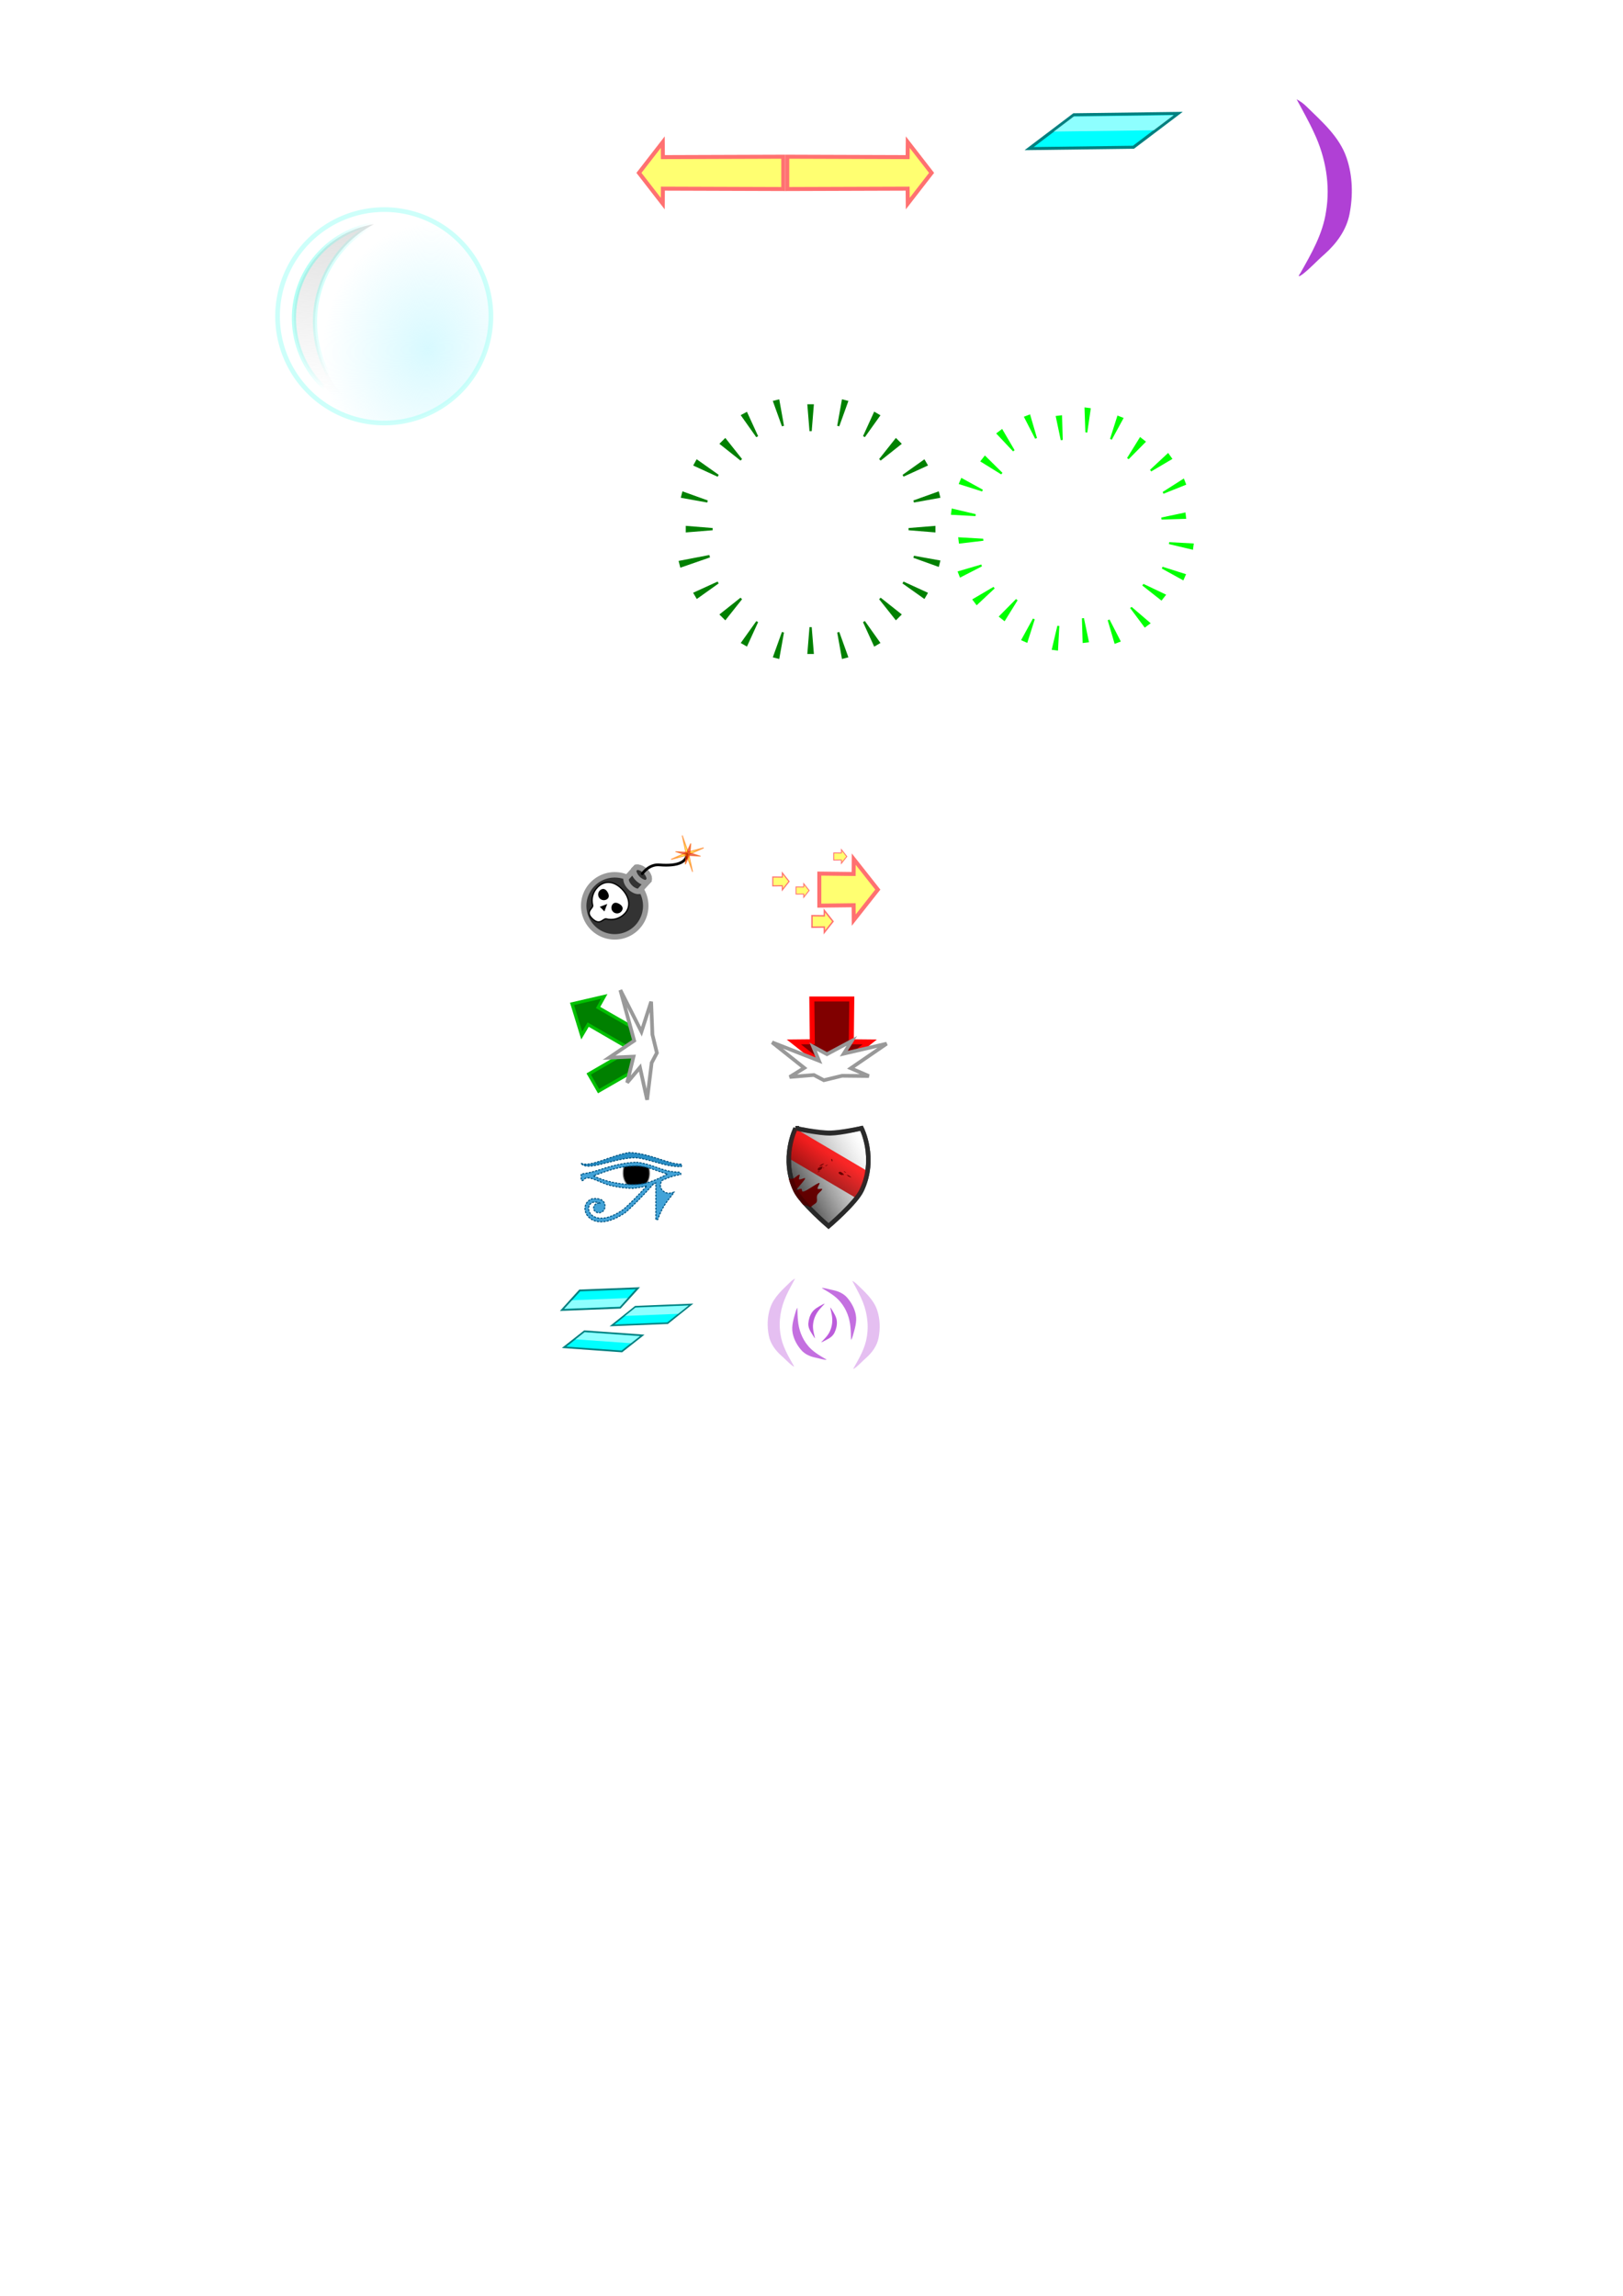 <?xml version="1.0" encoding="UTF-8" standalone="no"?>
<!-- Created with Inkscape (http://www.inkscape.org/) -->

<svg
   xmlns:dc="http://purl.org/dc/elements/1.1/"
   xmlns:cc="http://creativecommons.org/ns#"
   xmlns:rdf="http://www.w3.org/1999/02/22-rdf-syntax-ns#"
   xmlns:svg="http://www.w3.org/2000/svg"
   xmlns="http://www.w3.org/2000/svg"
   xmlns:xlink="http://www.w3.org/1999/xlink"
   xmlns:sodipodi="http://sodipodi.sourceforge.net/DTD/sodipodi-0.dtd"
   xmlns:inkscape="http://www.inkscape.org/namespaces/inkscape"
   width="744.094"
   height="1052.362"
   id="svg2"
   version="1.1"
   inkscape:version="0.48.4 r9939"
   sodipodi:docname="upgrades.svg">
  <defs
     id="defs4">
    <linearGradient
       inkscape:collect="always"
       id="linearGradient6122">
      <stop
         style="stop-color:#00ff00;stop-opacity:1;"
         offset="0"
         id="stop6124" />
      <stop
         style="stop-color:#00ff00;stop-opacity:0;"
         offset="1"
         id="stop6126" />
    </linearGradient>
    <linearGradient
       inkscape:collect="always"
       id="linearGradient5927">
      <stop
         style="stop-color:#c6f7ff;stop-opacity:1;"
         offset="0"
         id="stop5929" />
      <stop
         style="stop-color:#c6f7ff;stop-opacity:0;"
         offset="1"
         id="stop5931" />
    </linearGradient>
    <linearGradient
       inkscape:collect="always"
       id="linearGradient5919">
      <stop
         style="stop-color:#cccccc;stop-opacity:1;"
         offset="0"
         id="stop5921" />
      <stop
         style="stop-color:#cccccc;stop-opacity:0;"
         offset="1"
         id="stop5923" />
    </linearGradient>
    <linearGradient
       inkscape:collect="always"
       id="linearGradient5900">
      <stop
         style="stop-color:#2dffd3;stop-opacity:1"
         offset="0"
         id="stop5902" />
      <stop
         style="stop-color:#1bffef;stop-opacity:0"
         offset="1"
         id="stop5904" />
    </linearGradient>
    <linearGradient
       inkscape:collect="always"
       id="linearGradient3968">
      <stop
         style="stop-color:#ff0000;stop-opacity:1;"
         offset="0"
         id="stop3970" />
      <stop
         style="stop-color:#800000;stop-opacity:1"
         offset="1"
         id="stop3972" />
    </linearGradient>
    <linearGradient
       inkscape:collect="always"
       id="linearGradient3930">
      <stop
         style="stop-color:#333333;stop-opacity:1"
         offset="0"
         id="stop3932" />
      <stop
         style="stop-color:#999999;stop-opacity:0;"
         offset="1"
         id="stop3934" />
    </linearGradient>
    <linearGradient
       inkscape:collect="always"
       xlink:href="#linearGradient3968"
       id="linearGradient3974"
       x1="258"
       y1="671.362"
       x2="213.803"
       y2="747.914"
       gradientUnits="userSpaceOnUse"
       gradientTransform="matrix(0.204,0,0,0.204,327.528,391.966)" />
    <radialGradient
       r="738"
       fy="-1464.312"
       fx="1596.5"
       cy="-1464.312"
       cx="1596.5"
       gradientTransform="matrix(0.542,0,0,0.542,1553.663,2048.525)"
       gradientUnits="userSpaceOnUse"
       id="radialGradient4618"
       xlink:href="#linearGradient4620"
       inkscape:collect="always" />
    <radialGradient
       gradientUnits="userSpaceOnUse"
       r="738"
       fy="-1464.312"
       fx="1596.5"
       cy="-1464.312"
       cx="1596.5"
       id="radialGradient4581"
       xlink:href="#linearGradient4575"
       inkscape:collect="always" />
    <linearGradient
       gradientUnits="userSpaceOnUse"
       y2="1011.678"
       x2="20.382"
       y1="999.803"
       x1="21.24"
       id="linearGradient4080"
       xlink:href="#linearGradient4074"
       inkscape:collect="always" />
    <linearGradient
       id="linearGradient4074"
       inkscape:collect="always">
      <stop
         id="stop4076"
         offset="0"
         style="stop-color:#ff0000;stop-opacity:1;" />
      <stop
         id="stop4078"
         offset="1"
         style="stop-color:#ff7a00;stop-opacity:0.601" />
    </linearGradient>
    <linearGradient
       id="linearGradient4575"
       inkscape:collect="always">
      <stop
         id="stop4577"
         offset="0"
         style="stop-color:#590080;stop-opacity:1;" />
      <stop
         id="stop4579"
         offset="1"
         style="stop-color:#590080;stop-opacity:0;" />
    </linearGradient>
    <linearGradient
       inkscape:collect="always"
       id="linearGradient4620">
      <stop
         style="stop-color:#00ff00;stop-opacity:1"
         offset="0"
         id="stop4622" />
      <stop
         style="stop-color:#00ff00;stop-opacity:0"
         offset="1"
         id="stop4624" />
    </linearGradient>
    <linearGradient
       id="linearGradient6040"
       inkscape:collect="always">
      <stop
         id="stop6042"
         offset="0"
         style="stop-color:#550000;stop-opacity:1" />
      <stop
         id="stop6044"
         offset="1"
         style="stop-color:#670000;stop-opacity:1" />
    </linearGradient>
    <linearGradient
       inkscape:collect="always"
       xlink:href="#linearGradient6040"
       id="linearGradient5512"
       gradientUnits="userSpaceOnUse"
       gradientTransform="matrix(-4.51,3.918,-1.491,-1.716,4196.043,-1054.358)"
       x1="662.012"
       y1="575.216"
       x2="658.884"
       y2="575.612" />
    <linearGradient
       inkscape:collect="always"
       xlink:href="#linearGradient3930"
       id="linearGradient5514"
       gradientUnits="userSpaceOnUse"
       gradientTransform="matrix(0.204,0,0,0.204,327.528,391.966)"
       x1="173.737"
       y1="719.097"
       x2="327.263"
       y2="636.097" />
    <filter
       inkscape:collect="always"
       id="filter5727">
      <feGaussianBlur
         inkscape:collect="always"
         stdDeviation="1.876"
         id="feGaussianBlur5729" />
    </filter>
    <filter
       inkscape:collect="always"
       id="filter5767">
      <feGaussianBlur
         inkscape:collect="always"
         stdDeviation="0.613"
         id="feGaussianBlur5769" />
    </filter>
    <filter
       inkscape:collect="always"
       id="filter5771">
      <feGaussianBlur
         inkscape:collect="always"
         stdDeviation="0.613"
         id="feGaussianBlur5773" />
    </filter>
    <filter
       inkscape:collect="always"
       id="filter5799"
       x="-0.177"
       width="1.354"
       y="-0.055"
       height="1.11">
      <feGaussianBlur
         inkscape:collect="always"
         stdDeviation="3.71"
         id="feGaussianBlur5801" />
    </filter>
    <filter
       inkscape:collect="always"
       id="filter5803"
       x="-0.177"
       width="1.354"
       y="-0.055"
       height="1.11">
      <feGaussianBlur
         inkscape:collect="always"
         stdDeviation="3.71"
         id="feGaussianBlur5805" />
    </filter>
    <linearGradient
       inkscape:collect="always"
       xlink:href="#linearGradient5900"
       id="linearGradient5906"
       x1="43.933"
       y1="82.138"
       x2="157.173"
       y2="115.138"
       gradientUnits="userSpaceOnUse"
       gradientTransform="matrix(0.427,0,0,0.427,92.828,91.154)" />
    <linearGradient
       inkscape:collect="always"
       xlink:href="#linearGradient5919"
       id="linearGradient5925"
       x1="148"
       y1="-1.638"
       x2="136"
       y2="210.362"
       gradientUnits="userSpaceOnUse"
       gradientTransform="matrix(0.427,0,0,0.427,92.828,91.154)" />
    <radialGradient
       inkscape:collect="always"
       xlink:href="#linearGradient5927"
       id="radialGradient5933"
       cx="221.736"
       cy="107.904"
       fx="221.736"
       fy="107.904"
       r="117.051"
       gradientUnits="userSpaceOnUse"
       gradientTransform="matrix(0.961,0.104,-0.124,1.147,23.806,-42.518)" />
    <linearGradient
       inkscape:collect="always"
       xlink:href="#linearGradient6122"
       id="linearGradient6128"
       x1="126.497"
       y1="17.393"
       x2="294.775"
       y2="128.528"
       gradientUnits="userSpaceOnUse" />
  </defs>
  <sodipodi:namedview
     id="base"
     pagecolor="#ffffff"
     bordercolor="#666666"
     borderopacity="1.0"
     inkscape:pageopacity="0.0"
     inkscape:pageshadow="2"
     inkscape:zoom="2.8284271"
     inkscape:cx="294.60553"
     inkscape:cy="458.98301"
     inkscape:document-units="px"
     inkscape:current-layer="layer1"
     showgrid="false"
     inkscape:window-width="1366"
     inkscape:window-height="706"
     inkscape:window-x="-8"
     inkscape:window-y="-8"
     inkscape:window-maximized="1" />
  <g
     inkscape:label="Layer 1"
     inkscape:groupmode="layer"
     id="layer1">
    <path
       sodipodi:type="arc"
       style="fill:#333333;fill-opacity:1;stroke:#999999;stroke-width:19.84;stroke-miterlimit:4;stroke-opacity:1;stroke-dasharray:none"
       id="path2985"
       sodipodi:cx="432.85715"
       sodipodi:cy="365.21933"
       sodipodi:rx="112.85714"
       sodipodi:ry="112.85714"
       d="m 545.714,365.219 a 112.857,112.857 0 1 1 -225.714,0 112.857,112.857 0 1 1 225.714,0 z"
       transform="matrix(0.126,0,0,0.126,227.289,369.207)"
       inkscape:export-filename="C:\Users\Jake\Documents\Sharpdevelop projects\SNHU\SNHU\assets\hotpotato.png"
       inkscape:export-xdpi="90"
       inkscape:export-ydpi="90" />
    <path
       style="fill:#333333;fill-opacity:1;stroke:#999999;stroke-width:2.5;stroke-miterlimit:4;stroke-opacity:1"
       d="m 291.634,397.56 c 2.926,-0.421 6.613,3.366 5.935,5.935 l -4.602,5.102 c -2.705,0.224 -6.197,-3.249 -5.935,-5.935 z"
       id="rect3757"
       inkscape:connector-curvature="0"
       sodipodi:nodetypes="ccccc"
       inkscape:export-filename="C:\Users\Jake\Documents\Sharpdevelop projects\SNHU\SNHU\assets\hotpotato.png"
       inkscape:export-xdpi="90"
       inkscape:export-ydpi="90" />
    <path
       sodipodi:nodetypes="ccccc"
       inkscape:connector-curvature="0"
       id="path3760"
       d="m 291.634,397.56 c 2.926,-0.421 6.613,3.366 5.935,5.935 l -1.102,1.102 c -2.705,0.224 -6.197,-3.249 -5.935,-5.935 z"
       style="fill:#333333;fill-opacity:1;stroke:#999999;stroke-width:2.5;stroke-miterlimit:4;stroke-opacity:1"
       inkscape:export-filename="C:\Users\Jake\Documents\Sharpdevelop projects\SNHU\SNHU\assets\hotpotato.png"
       inkscape:export-xdpi="90"
       inkscape:export-ydpi="90" />
    <path
       style="fill:none;stroke:#000000;stroke-width:1.25;stroke-linecap:round;stroke-linejoin:miter;stroke-miterlimit:4;stroke-opacity:1;stroke-dasharray:none"
       d="m 294.438,400.509 c 1.882,-2.423 4.466,-4.324 7.882,-4.054 8.776,0.694 12.438,-1.452 12.627,-4.925"
       id="path3762"
       inkscape:connector-curvature="0"
       sodipodi:nodetypes="csc"
       inkscape:export-filename="C:\Users\Jake\Documents\Sharpdevelop projects\SNHU\SNHU\assets\hotpotato.png"
       inkscape:export-xdpi="90"
       inkscape:export-ydpi="90" />
    <path
       sodipodi:type="star"
       style="opacity:0.593;fill:#ffff00;fill-opacity:1;stroke:#ff6600;stroke-width:2;stroke-miterlimit:4;stroke-opacity:1;stroke-dasharray:none"
       id="path3764"
       sodipodi:sides="4"
       sodipodi:cx="574.77679"
       sodipodi:cy="324.04221"
       sodipodi:r1="34.981773"
       sodipodi:r2="3.3070626"
       sodipodi:arg1="1.2627435"
       sodipodi:arg2="2.0481417"
       inkscape:flatsided="false"
       inkscape:rounded="0"
       inkscape:randomized="0"
       d="m 585.383,357.377 -12.126,-30.398 -31.816,7.669 30.398,-12.126 -7.669,-31.816 12.126,30.398 31.816,-7.669 -30.398,12.126 z"
       inkscape:transform-center-x="-0.73379727"
       inkscape:transform-center-y="0.016528966"
       transform="matrix(0.224,0,0,0.25,186.397,310.279)"
       inkscape:export-filename="C:\Users\Jake\Documents\Sharpdevelop projects\SNHU\SNHU\assets\hotpotato.png"
       inkscape:export-xdpi="90"
       inkscape:export-ydpi="90" />
    <path
       transform="matrix(0.146,0.07,-0.084,0.121,258.748,311.969)"
       inkscape:transform-center-y="0.23692476"
       inkscape:transform-center-x="-0.47227705"
       d="m 585.383,357.377 -13.633,-27.684 -30.309,4.955 27.684,-13.633 -4.955,-30.309 13.633,27.684 30.309,-4.955 -27.684,13.633 z"
       inkscape:randomized="0"
       inkscape:rounded="0"
       inkscape:flatsided="false"
       sodipodi:arg2="2.0623924"
       sodipodi:arg1="1.2627435"
       sodipodi:r2="6.4105668"
       sodipodi:r1="34.981773"
       sodipodi:cy="324.04221"
       sodipodi:cx="574.77679"
       sodipodi:sides="4"
       id="path3766"
       style="opacity:0.593;fill:#d40000;fill-opacity:1;stroke:#ff6600;stroke-width:2.981;stroke-miterlimit:4;stroke-opacity:1;stroke-dasharray:none"
       sodipodi:type="star"
       inkscape:export-filename="C:\Users\Jake\Documents\Sharpdevelop projects\SNHU\SNHU\assets\hotpotato.png"
       inkscape:export-xdpi="90"
       inkscape:export-ydpi="90" />
    <path
       style="fill:#ffffff;fill-opacity:1;stroke:#000000;stroke-width:0.582;stroke-miterlimit:4;stroke-opacity:1"
       d="m 286.271,418.943 c -2.257,2.257 -5.448,3.012 -8.33,2.265 -1.448,-0.376 -2.755,3.329 -6.337,-0.045 -3.582,-3.374 0.486,-4.742 0.113,-6.2 -0.735,-2.874 0.022,-6.051 2.272,-8.301 3.391,-3.391 7.64,-2.656 11.031,0.735 3.391,3.391 4.642,8.155 1.25,11.546 z"
       id="path3768"
       inkscape:connector-curvature="0"
       sodipodi:nodetypes="sszssss"
       inkscape:export-filename="C:\Users\Jake\Documents\Sharpdevelop projects\SNHU\SNHU\assets\hotpotato.png"
       inkscape:export-xdpi="90"
       inkscape:export-ydpi="90" />
    <path
       style="fill:#000000;fill-opacity:1;stroke:#000000;stroke-width:0.582;stroke-miterlimit:4;stroke-opacity:1"
       d="m 278.004,412.029 c -1.108,0.64 -2.525,0.26 -3.164,-0.848 -0.64,-1.108 -0.26,-2.525 0.848,-3.164 1.108,-0.64 2.015,0.034 2.655,1.142 0.64,1.108 0.77,2.231 -0.338,2.87 z"
       id="path3771"
       inkscape:connector-curvature="0"
       sodipodi:nodetypes="sssss"
       inkscape:export-filename="C:\Users\Jake\Documents\Sharpdevelop projects\SNHU\SNHU\assets\hotpotato.png"
       inkscape:export-xdpi="90"
       inkscape:export-ydpi="90" />
    <path
       sodipodi:nodetypes="sssss"
       inkscape:connector-curvature="0"
       id="path3778"
       d="m 280.905,414.929 c -0.64,1.108 -0.26,2.525 0.848,3.164 1.108,0.64 2.525,0.26 3.164,-0.848 0.64,-1.108 -0.034,-2.015 -1.142,-2.655 -1.108,-0.64 -2.231,-0.77 -2.87,0.338 z"
       style="fill:#000000;fill-opacity:1;stroke:#000000;stroke-width:0.582;stroke-miterlimit:4;stroke-opacity:1"
       inkscape:export-filename="C:\Users\Jake\Documents\Sharpdevelop projects\SNHU\SNHU\assets\hotpotato.png"
       inkscape:export-xdpi="90"
       inkscape:export-ydpi="90" />
    <g
       transform="matrix(0.701,0.713,-0.701,0.713,0,0)"
       style="font-size:35.295px;font-style:normal;font-weight:normal;line-height:125%;letter-spacing:0px;word-spacing:0px;fill:#000000;fill-opacity:1;stroke:none;font-family:Sans"
       id="text3787" />
    <path
       style="fill:#000000;fill-opacity:1;stroke:#1a1a1a;stroke-width:0.283;stroke-linecap:round;stroke-miterlimit:4;stroke-opacity:1"
       d="m 275.213,415.713 2.965,-1.13 -1.13,2.965 z"
       id="rect3800"
       inkscape:connector-curvature="0"
       sodipodi:nodetypes="cccc"
       inkscape:export-filename="C:\Users\Jake\Documents\Sharpdevelop projects\SNHU\SNHU\assets\hotpotato.png"
       inkscape:export-xdpi="90"
       inkscape:export-ydpi="90" />
    <rect
       style="fill:#00ffff;fill-opacity:1;stroke:#008080;stroke-width:1.24;stroke-linecap:butt;stroke-miterlimit:4;stroke-opacity:1;stroke-dasharray:none"
       id="rect3838"
       width="25.499"
       height="13.717"
       x="-1121.137"
       y="-1042.197"
       transform="matrix(-0.999,0.04,0.781,-0.625,0,0)"
       inkscape:export-filename="C:\Users\Jake\Documents\Sharpdevelop projects\SNHU\SNHU\assets\bullets.png"
       inkscape:export-xdpi="90"
       inkscape:export-ydpi="90" />
    <rect
       y="-1035.296"
       x="-1120.627"
       height="6.078"
       width="24.479"
       id="rect3840"
       style="opacity:0.558;fill:#ffffff;fill-opacity:1;stroke:none"
       transform="matrix(-0.999,0.04,0.781,-0.625,0,0)"
       inkscape:export-filename="C:\Users\Jake\Documents\Sharpdevelop projects\SNHU\SNHU\assets\bullets.png"
       inkscape:export-xdpi="90"
       inkscape:export-ydpi="90" />
    <path
       sodipodi:nodetypes="cccccccc"
       inkscape:connector-curvature="0"
       id="path3865"
       d="m 391.423,393.818 11.024,13.964 -11.024,13.964 -0.067,-6.798 -15.724,0.184 0,-14.699 15.724,0.184 z"
       style="fill:#ffff71;fill-opacity:1;stroke:#ff7171;stroke-width:1.837;stroke-linecap:butt;stroke-miterlimit:4;stroke-opacity:1"
       inkscape:export-filename="C:\Users\Jake\Documents\Sharpdevelop projects\SNHU\SNHU\assets\speed.png"
       inkscape:export-xdpi="90"
       inkscape:export-ydpi="90" />
    <path
       style="fill:#ffff71;fill-opacity:1;stroke:#ff7171;stroke-width:0.66;stroke-linecap:butt;stroke-miterlimit:4;stroke-opacity:1"
       d="m 377.936,417.356 3.96,5.016 -3.96,5.016 -0.024,-2.442 -5.649,0.066 0,-5.28 5.649,0.066 z"
       id="path3873"
       inkscape:connector-curvature="0"
       sodipodi:nodetypes="cccccccc"
       inkscape:export-filename="C:\Users\Jake\Documents\Sharpdevelop projects\SNHU\SNHU\assets\speed.png"
       inkscape:export-xdpi="90"
       inkscape:export-ydpi="90" />
    <path
       sodipodi:nodetypes="cccccccc"
       inkscape:connector-curvature="0"
       id="path3877"
       d="m 385.769,389.481 2.461,3.117 -2.461,3.117 -0.014,-1.517 -3.51,0.041 0,-3.281 3.51,0.041 z"
       style="fill:#ffff71;fill-opacity:1;stroke:#ff7171;stroke-width:0.41;stroke-linecap:butt;stroke-miterlimit:4;stroke-opacity:1"
       inkscape:export-filename="C:\Users\Jake\Documents\Sharpdevelop projects\SNHU\SNHU\assets\speed.png"
       inkscape:export-xdpi="90"
       inkscape:export-ydpi="90" />
    <path
       sodipodi:nodetypes="cccccccc"
       inkscape:connector-curvature="0"
       id="path3879"
       d="m 368.49,405.072 2.461,3.117 -2.461,3.117 -0.014,-1.517 -3.51,0.041 0,-3.281 3.51,0.041 z"
       style="fill:#ffff71;fill-opacity:1;stroke:#ff7171;stroke-width:0.41;stroke-linecap:butt;stroke-miterlimit:4;stroke-opacity:1"
       inkscape:export-filename="C:\Users\Jake\Documents\Sharpdevelop projects\SNHU\SNHU\assets\speed.png"
       inkscape:export-xdpi="90"
       inkscape:export-ydpi="90" />
    <path
       sodipodi:nodetypes="cccccccc"
       inkscape:connector-curvature="0"
       id="path3881"
       d="m 358.689,400.155 3.061,3.877 -3.061,3.877 -0.018,-1.887 -4.365,0.051 0,-4.081 4.365,0.051 z"
       style="fill:#ffff71;fill-opacity:1;stroke:#ff7171;stroke-width:0.51;stroke-linecap:butt;stroke-miterlimit:4;stroke-opacity:1"
       inkscape:export-filename="C:\Users\Jake\Documents\Sharpdevelop projects\SNHU\SNHU\assets\speed.png"
       inkscape:export-xdpi="90"
       inkscape:export-ydpi="90" />
    <path
       style="fill:#008000;fill-opacity:1;stroke:#00c000;stroke-width:1.467;stroke-linecap:butt;stroke-miterlimit:4;stroke-opacity:1"
       d="m 274.435,500.153 24.003,-13.809 0.002,-10.598 -24.238,-13.94 2.841,-5.062 -14.779,3.411 4.436,14.505 2.963,-4.992 19.635,11.381 -19.401,11.244 z"
       id="path3885"
       inkscape:connector-curvature="0"
       sodipodi:nodetypes="ccccccccccc"
       inkscape:export-filename="C:\Users\Jake\Documents\Sharpdevelop projects\SNHU\SNHU\assets\rebound.png"
       inkscape:export-xdpi="90"
       inkscape:export-ydpi="90" />
    <path
       style="fill:#ffffff;fill-opacity:1;stroke:#999999;stroke-width:1.69;stroke-linecap:butt;stroke-miterlimit:4;stroke-opacity:1"
       d="m 296.677,504.122 -3.269,-14.812 -5.886,6.952 2.93,-11.929 -11.213,0.495 11.515,-7.791 -6.338,-23.202 9.67,19.08 4.45,-13.763 0.582,15.092 2.045,8.388 -2.402,4.552 z"
       id="path3899"
       inkscape:connector-curvature="0"
       sodipodi:nodetypes="ccccccccccccc"
       inkscape:export-filename="C:\Users\Jake\Documents\Sharpdevelop projects\SNHU\SNHU\assets\rebound.png"
       inkscape:export-xdpi="90"
       inkscape:export-ydpi="90" />
    <path
       inkscape:export-ydpi="90"
       inkscape:export-xdpi="90"
       inkscape:export-filename="C:\Users\Jake\Documents\Sharpdevelop projects\SNHU\SNHU\assets\groundsmash.png"
       style="fill:#800000;fill-opacity:1;stroke:#ff0000;stroke-width:2.291;stroke-linecap:butt;stroke-miterlimit:4;stroke-opacity:1"
       d="m 398.766,477.607 -17.41,13.745 -17.41,-13.745 8.476,-0.084 -0.229,-19.604 18.327,0 -0.229,19.604 z"
       id="path3902"
       inkscape:connector-curvature="0"
       sodipodi:nodetypes="cccccccc" />
    <path
       sodipodi:nodetypes="ccccccccccccccc"
       inkscape:connector-curvature="0"
       id="path3907"
       d="m 362.046,493.679 6.681,-4.153 -14.73,-11.719 21.475,8.41 -2.661,-6.425 6.319,3.426 11.403,-6.092 -3.7,5.858 19.666,-4.57 -16.428,11.261 8.283,3.566 -12.264,-0.125 -8.388,2.045 -4.552,-2.402 z"
       style="fill:#ffffff;fill-opacity:1;stroke:#999999;stroke-width:1.69;stroke-linecap:butt;stroke-miterlimit:4;stroke-opacity:1"
       inkscape:export-filename="C:\Users\Jake\Documents\Sharpdevelop projects\SNHU\SNHU\assets\groundsmash.png"
       inkscape:export-xdpi="90"
       inkscape:export-ydpi="90" />
    <path
       style="opacity:0.827;fill:url(#linearGradient5514);fill-opacity:1;stroke:#1a1a1a;stroke-width:2.045;stroke-linecap:butt;stroke-miterlimit:4;stroke-opacity:1"
       d="m 364.741,517.171 c 0,0 10.461,2.429 15.948,2.354 4.961,-0.068 14.312,-2.354 14.312,-2.354 0,0 7.022,13.783 0,28.516 -2.793,5.861 -15.13,16.357 -15.13,16.357 0,0 -12.337,-10.496 -15.13,-16.357 -7.022,-14.733 0,-28.516 0,-28.516 z"
       id="rect3909"
       inkscape:connector-curvature="0"
       sodipodi:nodetypes="cscscsc"
       inkscape:export-filename="C:\Users\Jake\Documents\Sharpdevelop projects\SNHU\SNHU\assets\shield.png"
       inkscape:export-xdpi="90"
       inkscape:export-ydpi="90" />
    <path
       style="opacity:0.827;fill:url(#linearGradient3974);fill-opacity:1;stroke:none"
       d="m 364.658,517.34 c -0.475,1 -2.862,6.395 -3.022,13.648 l 31.008,18.28 c 1.014,-1.288 1.847,-2.507 2.358,-3.578 1.443,-3.027 2.289,-6.014 2.728,-8.849 l -33.072,-19.501 z"
       id="rect3912"
       inkscape:connector-curvature="0"
       inkscape:export-filename="C:\Users\Jake\Documents\Sharpdevelop projects\SNHU\SNHU\assets\shield.png"
       inkscape:export-xdpi="90"
       inkscape:export-ydpi="90" />
    <path
       inkscape:connector-curvature="0"
       id="path5316"
       d="m 291.614,534.411 c 5.069,-0.008 9.224,2.348 14.434,3.723 -2.484,1.321 -5.042,2.609 -7.711,3.527 -1.956,0.673 -3.973,1.147 -6.064,1.289 -3.842,0.277 -7.706,-0.262 -11.472,-0.996 -3.033,-0.648 -5.99,-1.642 -8.804,-2.943 6.415,-2.393 12.455,-4.56 19.124,-4.593 0.165,-0.006 0.33,-0.008 0.494,-0.008 z"
       style="fill:#ffffff;fill-opacity:1;stroke:none"
       sodipodi:nodetypes="ccscccccc"
       inkscape:export-filename="C:\Users\Jake\Documents\Sharpdevelop projects\SNHU\SNHU\assets\invisibility.png"
       inkscape:export-xdpi="90"
       inkscape:export-ydpi="90" />
    <path
       style="fill:#298fc7;fill-opacity:1;stroke:#005584;stroke-width:0.5;stroke-miterlimit:4;stroke-opacity:1;stroke-dasharray:1, 0.5;stroke-dashoffset:0"
       d="m 266.4,533.213 c 3.885,2.06 13.758,-3.548 21.929,-4.886 9.178,0.171 18.5,5.439 23.69,5.29 0.868,-0.025 0.467,0.828 0.295,1.121 -7.813,0.273 -16.368,-4.421 -22.285,-4.034 -9.936,0.65 -20.932,6.343 -23.629,2.509 z"
       id="rect5288"
       inkscape:connector-curvature="0"
       sodipodi:nodetypes="ccscsc"
       inkscape:export-filename="C:\Users\Jake\Documents\Sharpdevelop projects\SNHU\SNHU\assets\invisibility.png"
       inkscape:export-xdpi="90"
       inkscape:export-ydpi="90" />
    <path
       style="fill:#000000;fill-opacity:1;stroke:#999999;stroke-width:0.75;stroke-miterlimit:4;stroke-opacity:0.426;stroke-dasharray:none;stroke-dashoffset:0"
       d="m 297.838,537.891 c 0,2.033 -0.737,3.866 -1.918,5.157 -1.09,1.193 -6.833,1.388 -7.855,0.486 -1.466,-1.293 -2.412,-3.34 -2.412,-5.643 0,-1.441 0.065,-3.023 1.006,-3.9 1.09,-1.016 9.41,-1.059 10.442,0.521 0.606,0.928 0.737,2.155 0.737,3.378 z"
       id="path5299"
       inkscape:connector-curvature="0"
       sodipodi:nodetypes="sssssss"
       inkscape:export-filename="C:\Users\Jake\Documents\Sharpdevelop projects\SNHU\SNHU\assets\invisibility.png"
       inkscape:export-xdpi="90"
       inkscape:export-ydpi="90" />
    <path
       style="fill:#42a3d8;fill-opacity:1;stroke:#005584;stroke-width:0.5;stroke-miterlimit:4;stroke-opacity:1;stroke-dasharray:1, 0.5;stroke-dashoffset:0"
       d="m 291.308,532.793 c -5.97,0.207 -11.748,1.882 -17.393,3.71 -2.436,0.736 -4.917,1.351 -7.448,1.649 0.089,0.879 -0.487,3.846 0.978,2.815 0.948,-1.471 2.735,-1.081 4.147,-0.646 3.089,1.035 5.973,2.669 9.206,3.28 3.077,0.676 6.235,1.055 9.381,1.096 2.181,-0.209 4.336,-0.6 6.45,-1.153 -4.35,4.753 -7.883,8.275 -10.739,10.806 -7.532,5.294 -12.36,4.564 -14.557,2.653 -1.101,-0.957 -1.579,-2.242 -1.477,-3.358 0.1,-1.09 0.692,-2.026 1.986,-2.532 1.611,-0.172 2.612,0.053 3.144,0.358 0.107,0.061 0.197,0.126 0.275,0.19 -0.243,-0.08 -0.503,-0.123 -0.774,-0.123 -1.29,0 -2.336,0.977 -2.336,2.182 0,1.205 1.046,2.182 2.336,2.182 1.891,0.145 3.082,-1.692 2.848,-3.44 -0.042,-0.9 -0.548,-1.858 -1.531,-2.421 -0.982,-0.563 -2.36,-0.773 -4.253,-0.553 l -0.098,0.01 -0.09,0.034 c -1.894,0.692 -2.995,2.277 -3.149,3.965 -0.154,1.688 0.566,3.47 2.038,4.75 2.943,2.56 8.735,2.986 16.626,-2.575 l 0.036,-0.026 0.036,-0.031 c 3.298,-2.919 7.423,-7.081 12.612,-12.851 l -0.08,-0.072 c 0.407,-0.137 0.812,-0.281 1.214,-0.43 l 0,16.875 0.831,-0.129 c 1.93,-5.333 3.994,-8.113 6.563,-11.166 l 0.885,-1.34 -1.876,0.427 c -1.948,0.381 -5.899,-1.953 -3.666,-5.714 0.018,-0.031 0.034,-0.059 0.046,-0.085 0.374,-0.167 0.747,-0.338 1.117,-0.515 2.367,-1.097 4.878,-1.878 7.466,-2.22 0.461,-1.561 -2.041,-0.998 -3.049,-1.238 -4.942,-0.412 -8.755,-2.73 -14.182,-3.903 -1.152,-0.284 -2.336,-0.47 -3.525,-0.461 z m 0.306,1.618 c 5.069,-0.008 9.224,2.348 14.434,3.723 -2.484,1.321 -5.042,2.609 -7.711,3.527 -1.956,0.673 -3.973,1.147 -6.064,1.289 -3.842,0.277 -7.706,-0.262 -11.472,-0.996 -3.033,-0.648 -5.99,-1.642 -8.804,-2.943 6.415,-2.393 12.455,-4.56 19.124,-4.593 0.165,-0.006 0.33,-0.008 0.494,-0.008 z"
       id="rect5291"
       inkscape:connector-curvature="0"
       inkscape:export-filename="C:\Users\Jake\Documents\Sharpdevelop projects\SNHU\SNHU\assets\invisibility.png"
       inkscape:export-xdpi="90"
       inkscape:export-ydpi="90" />
    <path
       style="color:#000000;fill:#670000;fill-opacity:1;fill-rule:nonzero;stroke:none;marker:none;visibility:visible;display:inline;overflow:visible;enable-background:accumulate"
       d="m 381.479,532.356 c -0.144,-0.4 -0.224,-0.238 -0.296,-0.548 -0.071,-0.309 -0.059,-0.585 0.031,-0.599 0.09,-0.014 0.363,0.228 0.436,0.545 0.073,0.317 -0.047,0.948 -0.172,0.602 z"
       id="path5627-2"
       inkscape:connector-curvature="0"
       sodipodi:nodetypes="sasss"
       inkscape:export-filename="C:\Users\Jake\Documents\Sharpdevelop projects\SNHU\SNHU\assets\shield.png"
       inkscape:export-xdpi="90"
       inkscape:export-ydpi="90" />
    <path
       sodipodi:nodetypes="cscscsc"
       inkscape:connector-curvature="0"
       id="path3958"
       d="m 364.741,517.171 c 0,0 10.461,2.14 15.948,2.065 4.961,-0.068 14.312,-2.065 14.312,-2.065 0,0 7.022,13.783 0,28.516 -2.793,5.861 -15.13,16.357 -15.13,16.357 0,0 -12.337,-10.496 -15.13,-16.357 -7.022,-14.733 0,-28.516 0,-28.516 z"
       style="opacity:0.827;fill:none;stroke:#333333;stroke-width:2.045;stroke-linecap:butt;stroke-miterlimit:4;stroke-opacity:1"
       inkscape:export-filename="C:\Users\Jake\Documents\Sharpdevelop projects\SNHU\SNHU\assets\shield.png"
       inkscape:export-xdpi="90"
       inkscape:export-ydpi="90" />
    <path
       style="color:#000000;fill:#670000;fill-opacity:1;fill-rule:nonzero;stroke:none;marker:none;visibility:visible;display:inline;overflow:visible;enable-background:accumulate"
       d="m 376.326,534.41 c -0.159,-0.085 -0.699,0.268 -0.645,0.109 0.054,-0.159 0.433,-0.474 0.845,-0.697 0.411,-0.222 1.318,-0.597 1.262,-0.435 -0.054,0.162 -1.325,1.097 -1.463,1.023 z"
       id="path6053"
       inkscape:connector-curvature="0"
       sodipodi:nodetypes="sasss"
       inkscape:export-filename="C:\Users\Jake\Documents\Sharpdevelop projects\SNHU\SNHU\assets\shield.png"
       inkscape:export-xdpi="90"
       inkscape:export-ydpi="90" />
    <path
       style="color:#000000;fill:#670000;fill-opacity:1;fill-rule:nonzero;stroke:none;marker:none;visibility:visible;display:inline;overflow:visible;enable-background:accumulate"
       d="m 378.678,534.495 c -0.093,-0.048 -0.4,0.153 -0.369,0.062 0.031,-0.09 0.248,-0.271 0.484,-0.399 0.235,-0.127 0.755,-0.342 0.723,-0.249 -0.031,0.093 -0.759,0.628 -0.837,0.585 z"
       id="path5653-9"
       inkscape:connector-curvature="0"
       sodipodi:nodetypes="sasss"
       inkscape:export-filename="C:\Users\Jake\Documents\Sharpdevelop projects\SNHU\SNHU\assets\shield.png"
       inkscape:export-xdpi="90"
       inkscape:export-ydpi="90" />
    <path
       style="color:#000000;fill:#670000;fill-opacity:1;fill-rule:nonzero;stroke:none;marker:none;visibility:visible;display:inline;overflow:visible;enable-background:accumulate"
       d="m 375.144,537.301 c -0.092,-0.047 -0.4,0.153 -0.369,0.062 0.03,-0.091 0.247,-0.271 0.484,-0.399 0.235,-0.127 0.755,-0.342 0.723,-0.249 -0.032,0.093 -0.759,0.628 -0.837,0.585 z"
       id="path6051"
       inkscape:connector-curvature="0"
       sodipodi:nodetypes="sasss"
       inkscape:export-filename="C:\Users\Jake\Documents\Sharpdevelop projects\SNHU\SNHU\assets\shield.png"
       inkscape:export-xdpi="90"
       inkscape:export-ydpi="90" />
    <path
       sodipodi:nodetypes="sasss"
       inkscape:connector-curvature="0"
       id="path6049"
       d="m 377.094,534.984 c -0.564,0.602 0.01,0.565 -0.526,0.97 -0.535,0.406 -1.204,0.655 -1.462,0.532 -0.258,-0.121 -0.381,-0.762 0.167,-1.177 0.549,-0.415 2.307,-0.847 1.82,-0.326 z"
       style="color:#000000;fill:#670000;fill-opacity:1;fill-rule:nonzero;stroke:none;marker:none;visibility:visible;display:inline;overflow:visible;enable-background:accumulate"
       inkscape:export-filename="C:\Users\Jake\Documents\Sharpdevelop projects\SNHU\SNHU\assets\shield.png"
       inkscape:export-xdpi="90"
       inkscape:export-ydpi="90" />
    <path
       sodipodi:nodetypes="sasss"
       inkscape:connector-curvature="0"
       id="path5659-3"
       d="m 377.392,535.545 c -0.054,-0.032 -0.251,0.096 -0.233,0.041 0.02,-0.057 0.156,-0.171 0.302,-0.25 0.147,-0.08 0.472,-0.214 0.452,-0.156 -0.022,0.06 -0.475,0.393 -0.524,0.367 z"
       style="color:#000000;fill:#670000;fill-opacity:1;fill-rule:nonzero;stroke:none;marker:none;visibility:visible;display:inline;overflow:visible;enable-background:accumulate"
       inkscape:export-filename="C:\Users\Jake\Documents\Sharpdevelop projects\SNHU\SNHU\assets\shield.png"
       inkscape:export-xdpi="90"
       inkscape:export-ydpi="90" />
    <path
       style="color:#000000;fill:#670000;fill-opacity:1;fill-rule:nonzero;stroke:none;marker:none;visibility:visible;display:inline;overflow:visible;enable-background:accumulate"
       d="m 388.649,538.993 c -0.01,-0.167 -0.588,-0.452 -0.426,-0.479 0.163,-0.026 0.625,0.144 1.027,0.381 0.401,0.237 1.187,0.811 1.021,0.838 -0.165,0.028 -1.614,-0.596 -1.622,-0.741 z"
       id="path6169"
       inkscape:connector-curvature="0"
       sodipodi:nodetypes="sasss"
       inkscape:export-filename="C:\Users\Jake\Documents\Sharpdevelop projects\SNHU\SNHU\assets\shield.png"
       inkscape:export-xdpi="90"
       inkscape:export-ydpi="90" />
    <path
       style="color:#000000;fill:#670000;fill-opacity:1;fill-rule:nonzero;stroke:none;marker:none;visibility:visible;display:inline;overflow:visible;enable-background:accumulate"
       d="m 387.018,537.139 c -0.008,-0.097 -0.337,-0.259 -0.243,-0.274 0.092,-0.016 0.358,0.082 0.588,0.218 0.229,0.136 0.68,0.464 0.585,0.48 -0.095,0.016 -0.923,-0.341 -0.928,-0.424 z"
       id="path6175"
       inkscape:connector-curvature="0"
       sodipodi:nodetypes="sasss"
       inkscape:export-filename="C:\Users\Jake\Documents\Sharpdevelop projects\SNHU\SNHU\assets\shield.png"
       inkscape:export-xdpi="90"
       inkscape:export-ydpi="90" />
    <path
       sodipodi:nodetypes="sasss"
       inkscape:connector-curvature="0"
       id="path6179"
       d="m 386.744,538.569 c -0.801,-0.194 -0.472,0.259 -1.093,10e-4 -0.62,-0.258 -1.177,-0.693 -1.207,-0.958 -0.031,-0.264 0.448,-0.649 1.083,-0.385 0.635,0.264 1.909,1.508 1.217,1.342 z"
       style="color:#000000;fill:#670000;fill-opacity:1;fill-rule:nonzero;stroke:none;marker:none;visibility:visible;display:inline;overflow:visible;enable-background:accumulate"
       inkscape:export-filename="C:\Users\Jake\Documents\Sharpdevelop projects\SNHU\SNHU\assets\shield.png"
       inkscape:export-xdpi="90"
       inkscape:export-ydpi="90" />
    <path
       style="color:#000000;fill:url(#linearGradient5512);fill-opacity:1;fill-rule:nonzero;stroke:none;marker:none;visibility:visible;display:inline;overflow:visible;enable-background:accumulate"
       d="m 366.403,538.464 c -0.274,0.031 -0.851,0.383 -1.945,1.281 -1.099,0.902 -1.996,0.634 -2.844,0.453 0.514,1.931 1.23,3.907 2.18,5.898 0.569,1.195 1.514,2.565 2.664,4.008 l 0.695,-0.156 c 0.06,-0.033 0.111,-0.048 0.156,-0.055 l -0.438,0.727 c 0.482,0.587 0.99,1.184 1.523,1.781 0.77,-0.032 1.746,0.208 3.18,1.062 0.544,-0.569 1.18,-1.108 1.938,-1.57 0.142,-0.087 0.267,-0.176 0.375,-0.266 1.619,-1.344 -0.388,-2.984 1.508,-4.727 3.706,-3.406 -0.367,-1.226 -0.562,-2.055 -0.195,-0.829 2.03,-3.32 0.133,-2.383 -1.943,0.96 -4.954,3.285 -6.461,3.672 -1.507,0.387 -0.258,-1.338 -1.492,-1.188 -0.526,0.064 -1.389,0.425 -2.25,0.844 1.015,-1.486 3.049,-3.526 4.055,-5 1.193,-1.748 -1.597,0.129 -2.391,-0.18 -0.57,-0.222 0.678,-2.227 -0.024,-2.148 z"
       id="path3868"
       inkscape:connector-curvature="0"
       inkscape:export-filename="C:\Users\Jake\Documents\Sharpdevelop projects\SNHU\SNHU\assets\shield.png"
       inkscape:export-xdpi="90"
       inkscape:export-ydpi="90" />
    <path
       style="opacity:0.212;fill:none;stroke:#000000;stroke-width:2.045;stroke-linecap:butt;stroke-miterlimit:4;stroke-opacity:1"
       d="m 364.741,517.171 c 0,0 10.461,2.14 15.948,2.065 4.961,-0.068 14.312,-2.065 14.312,-2.065 0,0 7.022,13.783 0,28.516 -2.793,5.861 -15.13,16.357 -15.13,16.357 0,0 -12.337,-10.496 -15.13,-16.357 -7.022,-14.733 0,-28.516 0,-28.516 z"
       id="path5510"
       inkscape:connector-curvature="0"
       sodipodi:nodetypes="cscscsc"
       inkscape:export-filename="C:\Users\Jake\Documents\Sharpdevelop projects\SNHU\SNHU\assets\shield.png"
       inkscape:export-xdpi="90"
       inkscape:export-ydpi="90" />
    <rect
       transform="matrix(-0.997,-0.071,0.786,-0.619,0,0)"
       y="-887.679"
       x="-985.773"
       height="11.878"
       width="26.552"
       id="rect5516"
       style="fill:#00ffff;fill-opacity:1;stroke:#008080;stroke-width:1.178;stroke-linecap:butt;stroke-miterlimit:4;stroke-opacity:1;stroke-dasharray:none"
       inkscape:export-filename="C:\Users\Jake\Documents\Sharpdevelop projects\SNHU\SNHU\assets\bullets.png"
       inkscape:export-xdpi="90"
       inkscape:export-ydpi="90" />
    <rect
       transform="matrix(-0.997,-0.071,0.786,-0.619,0,0)"
       style="opacity:0.558;fill:#ffffff;fill-opacity:1;stroke:none"
       id="rect5518"
       width="25.489"
       height="5.263"
       x="-985.242"
       y="-881.703"
       inkscape:export-filename="C:\Users\Jake\Documents\Sharpdevelop projects\SNHU\SNHU\assets\bullets.png"
       inkscape:export-xdpi="90"
       inkscape:export-ydpi="90" />
    <rect
       transform="matrix(0.999,-0.039,-0.672,0.741,0,0)"
       y="842.121"
       x="832.504"
       height="12.019"
       width="26.67"
       id="rect5520"
       style="fill:#00ffff;fill-opacity:1;stroke:#008080;stroke-width:1.187;stroke-linecap:butt;stroke-miterlimit:4;stroke-opacity:1;stroke-dasharray:none"
       inkscape:export-filename="C:\Users\Jake\Documents\Sharpdevelop projects\SNHU\SNHU\assets\bullets.png"
       inkscape:export-xdpi="90"
       inkscape:export-ydpi="90" />
    <rect
       transform="matrix(0.999,-0.039,-0.672,0.741,0,0)"
       style="opacity:0.558;fill:#ffffff;fill-opacity:1;stroke:none"
       id="rect5522"
       width="25.603"
       height="5.326"
       x="833.038"
       y="848.167"
       inkscape:export-filename="C:\Users\Jake\Documents\Sharpdevelop projects\SNHU\SNHU\assets\bullets.png"
       inkscape:export-xdpi="90"
       inkscape:export-ydpi="90" />
    <g
       id="g5670" />
    <path
       style="opacity:0.5;fill:#9600c6;fill-opacity:1;stroke:none;filter:url(#filter5803)"
       d="m 451.574,832.044 c -14.113,13.846 -30.048,27.514 -36.587,46.836 -5.619,16.429 -5.984,34.437 -2.657,51.382 2.835,14.516 11.931,26.861 22.797,36.526 6.72,5.786 12.646,12.484 19.622,17.953 2.448,1.82 5.683,3.746 2.525,-0.523 -9.994,-17.691 -20.513,-35.806 -23.513,-56.231 -4.089,-24.325 0.358,-49.564 10.819,-71.765 4.763,-10.541 10.579,-20.551 15.978,-30.768 -3.302,1.731 -6.35,3.952 -8.985,6.591 z"
       id="path5527"
       inkscape:connector-curvature="0"
       inkscape:export-filename="C:\Users\Jake\Documents\Sharpdevelop projects\SNHU\SNHU\assets\fus.png"
       inkscape:export-xdpi="90"
       inkscape:export-ydpi="90"
       transform="matrix(0.25,0,0,0.25,249.403,379.69)" />
    <path
       inkscape:connector-curvature="0"
       id="path5534"
       d="m 461.65,885.839 c -3.589,12.9 -8.307,26.312 -5.599,39.858 2.268,11.538 8.151,22.224 15.841,31.036 6.578,7.553 16.093,11.714 25.739,13.703 5.9,1.118 11.644,3.04 17.588,3.885 2.052,0.238 4.602,0.273 1.304,-1.162 -11.852,-6.992 -24.156,-14.055 -32.831,-25.018 -10.635,-12.883 -16.573,-29.191 -17.955,-45.755 -0.776,-7.795 -0.755,-15.636 -1.048,-23.456 -1.351,2.133 -2.386,4.468 -3.038,6.908 z"
       style="opacity:0.75;fill:#9600c6;fill-opacity:1;stroke:none;filter:url(#filter5727)"
       inkscape:export-filename="C:\Users\Jake\Documents\Sharpdevelop projects\SNHU\SNHU\assets\fus.png"
       inkscape:export-xdpi="90"
       inkscape:export-ydpi="90"
       transform="matrix(0.25,0,0,0.25,249.403,379.69)" />
    <path
       style="opacity:0.8;fill:#9600c6;fill-opacity:1;stroke:none;filter:url(#filter5771)"
       d="m 504.012,875.587 c -5.762,5.653 -12.268,11.233 -14.937,19.122 -2.294,6.707 -2.443,14.06 -1.085,20.978 1.158,5.926 4.871,10.967 9.308,14.913 2.743,2.362 5.163,5.097 8.011,7.33 1,0.743 2.32,1.53 1.031,-0.213 -4.08,-7.223 -8.375,-14.619 -9.6,-22.958 -1.669,-9.931 0.146,-20.236 4.417,-29.3 1.944,-4.304 4.319,-8.391 6.523,-12.562 -1.348,0.707 -2.592,1.613 -3.668,2.691 z"
       id="path5536"
       inkscape:connector-curvature="0"
       inkscape:export-filename="C:\Users\Jake\Documents\Sharpdevelop projects\SNHU\SNHU\assets\fus.png"
       inkscape:export-xdpi="90"
       inkscape:export-ydpi="90"
       transform="matrix(0.241,0.065,-0.065,0.241,312.522,354.207)" />
    <path
       inkscape:connector-curvature="0"
       id="path5538"
       d="m 574.264,836.279 c 14.114,13.846 30.048,27.514 36.587,46.836 5.619,16.429 5.984,34.437 2.657,51.382 -2.836,14.516 -11.931,26.861 -22.797,36.526 -6.72,5.786 -12.646,12.484 -19.622,17.953 -2.449,1.819 -5.683,3.746 -2.525,-0.523 9.994,-17.692 20.513,-35.806 23.513,-56.231 4.089,-24.325 -0.358,-49.564 -10.82,-71.765 -4.762,-10.541 -10.579,-20.551 -15.978,-30.768 3.302,1.731 6.35,3.952 8.985,6.591 z"
       style="opacity:0.5;fill:#9600c6;fill-opacity:1;stroke:none;filter:url(#filter5799)"
       inkscape:export-filename="C:\Users\Jake\Documents\Sharpdevelop projects\SNHU\SNHU\assets\fus.png"
       inkscape:export-xdpi="90"
       inkscape:export-ydpi="90"
       transform="matrix(0.25,0,0,0.25,249.403,379.69)" />
    <path
       style="opacity:0.75;fill:#9600c6;fill-opacity:1;stroke:none"
       d="m 598.985,48.825 c 7.092,6.958 15.1,13.827 18.386,23.536 2.823,8.256 3.007,17.305 1.335,25.821 -1.425,7.295 -5.996,13.498 -11.456,18.355 -3.377,2.908 -6.355,6.273 -9.861,9.022 -1.23,0.914 -2.856,1.883 -1.269,-0.263 5.022,-8.89 10.309,-17.994 11.816,-28.257 2.055,-12.224 -0.18,-24.907 -5.437,-36.064 -2.393,-5.297 -5.316,-10.328 -8.029,-15.462 1.66,0.87 3.191,1.986 4.515,3.312 z"
       id="path5540"
       inkscape:connector-curvature="0"
       inkscape:export-filename="C:\Users\Jake\Documents\Sharpdevelop projects\SNHU\SNHU\assets\fus.png"
       inkscape:export-xdpi="90"
       inkscape:export-ydpi="90" />
    <path
       inkscape:connector-curvature="0"
       id="path5542"
       d="m 522.736,879.728 c 5.762,5.653 12.268,11.233 14.938,19.122 2.294,6.707 2.443,14.06 1.085,20.978 -1.158,5.926 -4.871,10.967 -9.308,14.913 -2.743,2.362 -5.163,5.097 -8.011,7.33 -1,0.743 -2.32,1.53 -1.031,-0.213 4.08,-7.223 8.375,-14.619 9.6,-22.958 1.669,-9.931 -0.146,-20.236 -4.417,-29.3 -1.944,-4.304 -4.319,-8.391 -6.523,-12.562 1.348,0.707 2.592,1.613 3.668,2.691 z"
       style="opacity:0.8;fill:#9600c6;fill-opacity:1;stroke:none;filter:url(#filter5767)"
       inkscape:export-filename="C:\Users\Jake\Documents\Sharpdevelop projects\SNHU\SNHU\assets\fus.png"
       inkscape:export-xdpi="90"
       inkscape:export-ydpi="90"
       transform="matrix(0.241,0.065,-0.065,0.241,312.522,354.207)" />
    <rect
       style="fill:#00ffff;fill-opacity:1;stroke:#008080;stroke-width:2.326;stroke-linecap:butt;stroke-miterlimit:4;stroke-opacity:1;stroke-dasharray:none"
       id="rect3838-8"
       width="47.831"
       height="25.73"
       x="-619.512"
       y="-125.29"
       transform="matrix(-1,0.013,0.797,-0.603,0,0)"
       inkscape:export-filename="C:\Users\Jake\Documents\Sharpdevelop projects\SNHU\SNHU\assets\bullet.png"
       inkscape:export-xdpi="90"
       inkscape:export-ydpi="90" />
    <rect
       y="-112.347"
       x="-618.556"
       height="11.401"
       width="45.917"
       id="rect3840-9"
       style="opacity:0.558;fill:#ffffff;fill-opacity:1;stroke:none"
       transform="matrix(-1,0.013,0.797,-0.603,0,0)"
       inkscape:export-filename="C:\Users\Jake\Documents\Sharpdevelop projects\SNHU\SNHU\assets\bullet.png"
       inkscape:export-xdpi="90"
       inkscape:export-ydpi="90" />
    <path
       inkscape:export-ydpi="90"
       inkscape:export-xdpi="90"
       inkscape:export-filename="C:\Users\Jake\Documents\Sharpdevelop projects\SNHU\SNHU\assets\speed_particle.png"
       style="fill:#ffff71;fill-opacity:1;stroke:#ff7171;stroke-width:1.837;stroke-linecap:butt;stroke-miterlimit:4;stroke-opacity:1"
       d="m 303.853,65.164 -10.917,14.081 10.917,14.081 0.066,-6.855 55.18,0.185 0,-14.822 -55.18,0.185 z"
       id="path5859"
       inkscape:connector-curvature="0"
       sodipodi:nodetypes="cccccccc" />
    <path
       sodipodi:type="arc"
       style="opacity:0.692;fill:url(#radialGradient5933);fill-opacity:1;stroke:#b7fff8;stroke-width:5;stroke-miterlimit:4;stroke-opacity:1;stroke-dasharray:none"
       id="path5861"
       sodipodi:cx="176.77669"
       sodipodi:cy="69.483757"
       sodipodi:rx="114.5513"
       sodipodi:ry="114.5513"
       d="m 291.328,69.484 a 114.551,114.551 0 1 1 -229.103,0 114.551,114.551 0 1 1 229.103,0 z"
       transform="matrix(0.427,0,0,0.427,100.681,115.322)"
       inkscape:export-filename="C:\Users\Jake\Documents\Sharpdevelop projects\SNHU\SNHU\assets\shield_active.png"
       inkscape:export-xdpi="90"
       inkscape:export-ydpi="90" />
    <path
       style="opacity:0.692;fill:url(#linearGradient5925);fill-opacity:1;stroke:url(#linearGradient5906);stroke-width:1.904;stroke-miterlimit:4;stroke-opacity:1;stroke-dasharray:none"
       d="m 162.539,186.47 c -7.722,-6.461 -13.59,-15.287 -16.393,-25.753 -6.242,-23.3 4.794,-47.148 25.256,-57.952 -1.433,0.234 -2.865,0.547 -4.297,0.931 -23.265,6.235 -37.084,30.156 -30.85,53.425 3.733,13.933 13.81,24.472 26.284,29.35 z"
       id="path5863"
       inkscape:connector-curvature="0"
       inkscape:export-filename="C:\Users\Jake\Documents\Sharpdevelop projects\SNHU\SNHU\assets\shield_active.png"
       inkscape:export-xdpi="90"
       inkscape:export-ydpi="90" />
    <path
       style="font-size:medium;font-style:normal;font-variant:normal;font-weight:normal;font-stretch:normal;text-indent:0;text-align:start;text-decoration:none;line-height:normal;letter-spacing:normal;word-spacing:normal;text-transform:none;direction:ltr;block-progression:tb;writing-mode:lr-tb;text-anchor:start;baseline-shift:baseline;color:#000000;fill:#008000;fill-opacity:1;stroke:none;stroke-width:1px;marker:none;visibility:visible;display:inline;overflow:visible;enable-background:accumulate;font-family:Sans;-inkscape-font-specification:Sans"
       d="m 410.739,200.733 -7.684,9.684 c 0.119,0.116 0.236,0.236 0.354,0.354 0.119,0.119 0.236,0.233 0.354,0.354 l 9.684,-7.684 z m -7.082,-10.365 -2.862,-1.687 -5.121,11.218 c 0.283,0.16 0.559,0.321 0.84,0.486 z m 20.165,20.154 -10.028,7.143 c 0.161,0.272 0.309,0.543 0.464,0.818 l 11.208,-5.121 z m -34.859,-26.741 -2.95,-0.755 -2.182,12.144 c 0.318,0.082 0.634,0.155 0.95,0.243 z m 41.436,41.436 -11.632,4.182 c 0.087,0.313 0.163,0.636 0.243,0.95 l 12.144,-2.182 z m -57.257,-39.901 -3.016,0 1,12.33 c 0.34,-0.004 0.677,-0.003 1.016,1e-5 z m 55.723,55.723 -12.33,1 c 0.003,0.34 0.004,0.677 10e-6,1.016 l 12.33,1 z m -71.611,-58.012 -2.95,0.755 4.182,11.632 c 0.317,-0.088 0.632,-0.161 0.95,-0.243 z m 73.9,73.9 -12.144,-2.182 c -0.082,0.318 -0.155,0.634 -0.243,0.95 l 11.632,4.182 z m -88.705,-68.172 -2.862,1.541 7.143,10.112 c 0.277,-0.164 0.56,-0.328 0.84,-0.486 z m 83.017,82.977 -11.229,-5.143 c -0.158,0.28 -0.322,0.562 -0.486,0.84 l 10.072,7.143 z m -92.939,-70.998 -2.707,2.707 9.684,7.684 c 0.116,-0.119 0.236,-0.236 0.354,-0.354 0.118,-0.118 0.234,-0.237 0.354,-0.354 z m 71.235,73.235 c -0.116,0.119 -0.236,0.236 -0.354,0.354 -0.118,0.118 -0.234,0.237 -0.354,0.354 l 7.684,9.684 2.707,-2.707 z m -74.268,-56.325 -10.101,-7.143 -1.586,2.884 11.201,5.143 c 0.164,-0.291 0.316,-0.596 0.486,-0.884 z m 67.02,67.02 c -0.286,0.169 -0.573,0.345 -0.862,0.508 l 5.143,11.241 2.862,-1.688 z m -72.014,-55.265 -11.632,-4.182 -0.755,2.95 12.144,2.182 c 0.081,-0.314 0.156,-0.637 0.243,-0.95 z m 60.281,60.281 c -0.313,0.087 -0.636,0.162 -0.95,0.243 l 2.182,12.144 2.95,-0.755 z m -58.049,-47.641 -12.33,-1 0,3.016 12.33,-1 c -0.003,-0.34 -0.004,-0.677 0,-1.016 z m 45.409,45.409 c -0.34,0.004 -0.677,0.003 -1.016,10e-6 l -1,12.33 3.016,-3e-5 z m -46.924,-33.044 -14.104,2.707 0.795,3.107 13.592,-4.707 c -0.103,-0.369 -0.188,-0.736 -0.283,-1.107 z m 34.219,35.519 c -0.314,-0.08 -0.637,-0.156 -0.95,-0.243 l -4.182,11.632 2.95,0.755 z m -30.45,-23.335 -11.218,5.121 1.688,2.862 10.017,-7.143 c -0.166,-0.28 -0.326,-0.557 -0.486,-0.84 z m 18.584,18.584 c -0.274,-0.155 -0.546,-0.303 -0.818,-0.464 l -7.143,10.028 2.84,1.643 z m -8.065,-11.203 -9.684,7.684 2.707,2.707 7.684,-9.684 c -0.12,-0.118 -0.234,-0.234 -0.354,-0.354 -0.118,-0.118 -0.237,-0.234 -0.354,-0.354 z"
       id="path6029"
       inkscape:connector-curvature="0"
       sodipodi:nodetypes="ccsccccccccccccccccccccccccccccccccccccccccccccccccccccccccscccsccccccccccccccccccccccccccccccccccccccccccccccccccccccccccsccc"
       inkscape:export-filename="C:\Users\Jake\Documents\Sharpdevelop projects\SNHU\SNHU\assets\rebound_active_2.png"
       inkscape:export-xdpi="90"
       inkscape:export-ydpi="90" />
    <path
       sodipodi:nodetypes="ccsccccccccccccccccccccccccccccccccccccccccccccccccccccccccscccsccccccccccccccccccccccccccccccccccccccccccccccccccccccccccscccc"
       inkscape:connector-curvature="0"
       id="path6108"
       d="m 451.543,208.773 8.047,7.957 c -0.096,0.118 -0.189,0.24 -0.283,0.36 -0.096,0.121 -0.189,0.237 -0.283,0.36 l -9.622,-5.957 z m 5.178,-10.089 2.729,-2.078 5.714,9.764 c -0.24,0.176 -0.474,0.352 -0.711,0.533 z m -15.989,20.359 9.877,5.439 c -0.117,0.264 -0.222,0.527 -0.334,0.794 l -10.756,-3.416 z m 28.674,-28.008 2.838,-1.097 3.178,10.852 c -0.28,0.109 -0.559,0.209 -0.838,0.324 z m -33.069,42.045 11.02,2.608 c -0.045,0.294 -0.079,0.596 -0.118,0.89 l -11.286,-0.608 z m 47.648,-42.394 2.924,-0.349 0.333,11.33 c -0.309,0.033 -0.615,0.071 -0.924,0.11 z m -44.681,55.586 11.45,0.667 c 0.034,0.309 0.07,0.616 0.11,0.924 l -11.211,1.333 z m 57.907,-59.537 2.89,0.384 -1.608,11.153 c -0.297,-0.046 -0.592,-0.078 -0.89,-0.118 z m -58.186,75.203 10.852,-3.178 c 0.109,0.28 0.209,0.559 0.324,0.838 l -10.079,5.178 z m 73.297,-71.467 2.834,1.117 -5.434,9.954 c -0.27,-0.119 -0.545,-0.238 -0.816,-0.351 z m -66.595,84.278 9.769,-5.737 c 0.174,0.237 0.354,0.476 0.533,0.711 l -8.271,7.737 z m 76.96,-74.433 2.719,2.142 -7.957,8.047 c -0.118,-0.096 -0.24,-0.189 -0.36,-0.283 -0.12,-0.095 -0.239,-0.19 -0.36,-0.283 z m -56.87,74.274 c 0.118,0.096 0.24,0.189 0.36,0.283 0.12,0.095 0.239,0.19 0.36,0.283 l -5.957,9.622 -2.719,-2.141 z m 61.438,-59.241 8.304,-7.737 1.969,2.751 -9.736,5.737 c -0.181,-0.247 -0.351,-0.507 -0.538,-0.751 z m -53.692,68.182 c 0.278,0.123 0.559,0.252 0.838,0.369 l -3.434,10.788 -2.838,-1.249 z m 59.504,-58.033 9.692,-6.178 1.097,2.838 -10.465,4.179 c -0.108,-0.277 -0.211,-0.562 -0.324,-0.838 z m -48.293,61.325 c 0.294,0.046 0.596,0.079 0.89,0.118 l -0.608,11.286 -2.89,-0.384 z m 47.63,-49.592 11.092,-2.333 0.349,2.924 -11.33,0.333 c -0.034,-0.309 -0.07,-0.616 -0.11,-0.924 z m -36.379,46.196 c 0.309,-0.033 0.615,-0.071 0.924,-0.11 l 2.333,11.092 -2.924,0.349 z m 40.003,-34.911 11.286,0.608 -0.384,2.89 -11.02,-2.608 c 0.046,-0.297 0.078,-0.592 0.118,-0.89 z m -28.183,35.788 c 0.277,-0.107 0.562,-0.211 0.838,-0.324 l 5.178,10.079 -2.838,1.097 z m 25.164,-24.508 10.766,3.416 -1.249,2.839 -9.868,-5.439 c 0.12,-0.273 0.236,-0.541 0.351,-0.816 z m -14.888,18.906 c 0.233,-0.17 0.463,-0.335 0.693,-0.51 l 8.732,7.481 -2.711,2.031 z m 6.122,-11.058 10.41,4.957 -2.142,2.719 -8.835,-6.957 c 0.097,-0.12 0.188,-0.238 0.283,-0.36 0.095,-0.12 0.19,-0.239 0.283,-0.36 z"
       style="font-size:medium;font-style:normal;font-variant:normal;font-weight:normal;font-stretch:normal;text-indent:0;text-align:start;text-decoration:none;line-height:normal;letter-spacing:normal;word-spacing:normal;text-transform:none;direction:ltr;block-progression:tb;writing-mode:lr-tb;text-anchor:start;baseline-shift:baseline;color:#000000;fill:#00ff00;fill-opacity:1;stroke:none;stroke-width:1px;marker:none;visibility:visible;display:inline;overflow:visible;enable-background:accumulate;font-family:Sans;-inkscape-font-specification:Sans"
       inkscape:export-filename="C:\Users\Jake\Documents\Sharpdevelop projects\SNHU\SNHU\assets\rebound_active_1.png"
       inkscape:export-xdpi="90"
       inkscape:export-ydpi="90" />
    <path
       sodipodi:nodetypes="cccccccc"
       inkscape:connector-curvature="0"
       id="path6130"
       d="m 416.183,93.326 10.917,-14.081 -10.917,-14.081 -0.066,6.855 -55.18,-0.185 0,14.822 55.18,-0.185 z"
       style="fill:#ffff71;fill-opacity:1;stroke:#ff7171;stroke-width:1.837;stroke-linecap:butt;stroke-miterlimit:4;stroke-opacity:1"
       inkscape:export-filename="C:\Users\Jake\Documents\Sharpdevelop projects\SNHU\SNHU\assets\speed_particle.png"
       inkscape:export-xdpi="90"
       inkscape:export-ydpi="90" />
    <path
       transform="matrix(-0.25,0,0,-0.25,506.346,833.984)"
       inkscape:export-ydpi="90"
       inkscape:export-xdpi="90"
       inkscape:export-filename="C:\Users\Jake\Documents\Sharpdevelop projects\SNHU\SNHU\assets\fus.png"
       style="opacity:0.75;fill:#9600c6;fill-opacity:1;stroke:none;filter:url(#filter5727)"
       d="m 461.65,885.839 c -3.589,12.9 -8.307,26.312 -5.599,39.858 2.268,11.538 8.151,22.224 15.841,31.036 6.578,7.553 16.093,11.714 25.739,13.703 5.9,1.118 11.644,3.04 17.588,3.885 2.052,0.238 4.602,0.273 1.304,-1.162 -11.852,-6.992 -24.156,-14.055 -32.831,-25.018 -10.635,-12.883 -16.573,-29.191 -17.955,-45.755 -0.776,-7.795 -0.755,-15.636 -1.048,-23.456 -1.351,2.133 -2.386,4.468 -3.038,6.908 z"
       id="path6132"
       inkscape:connector-curvature="0" />
  </g>
</svg>
